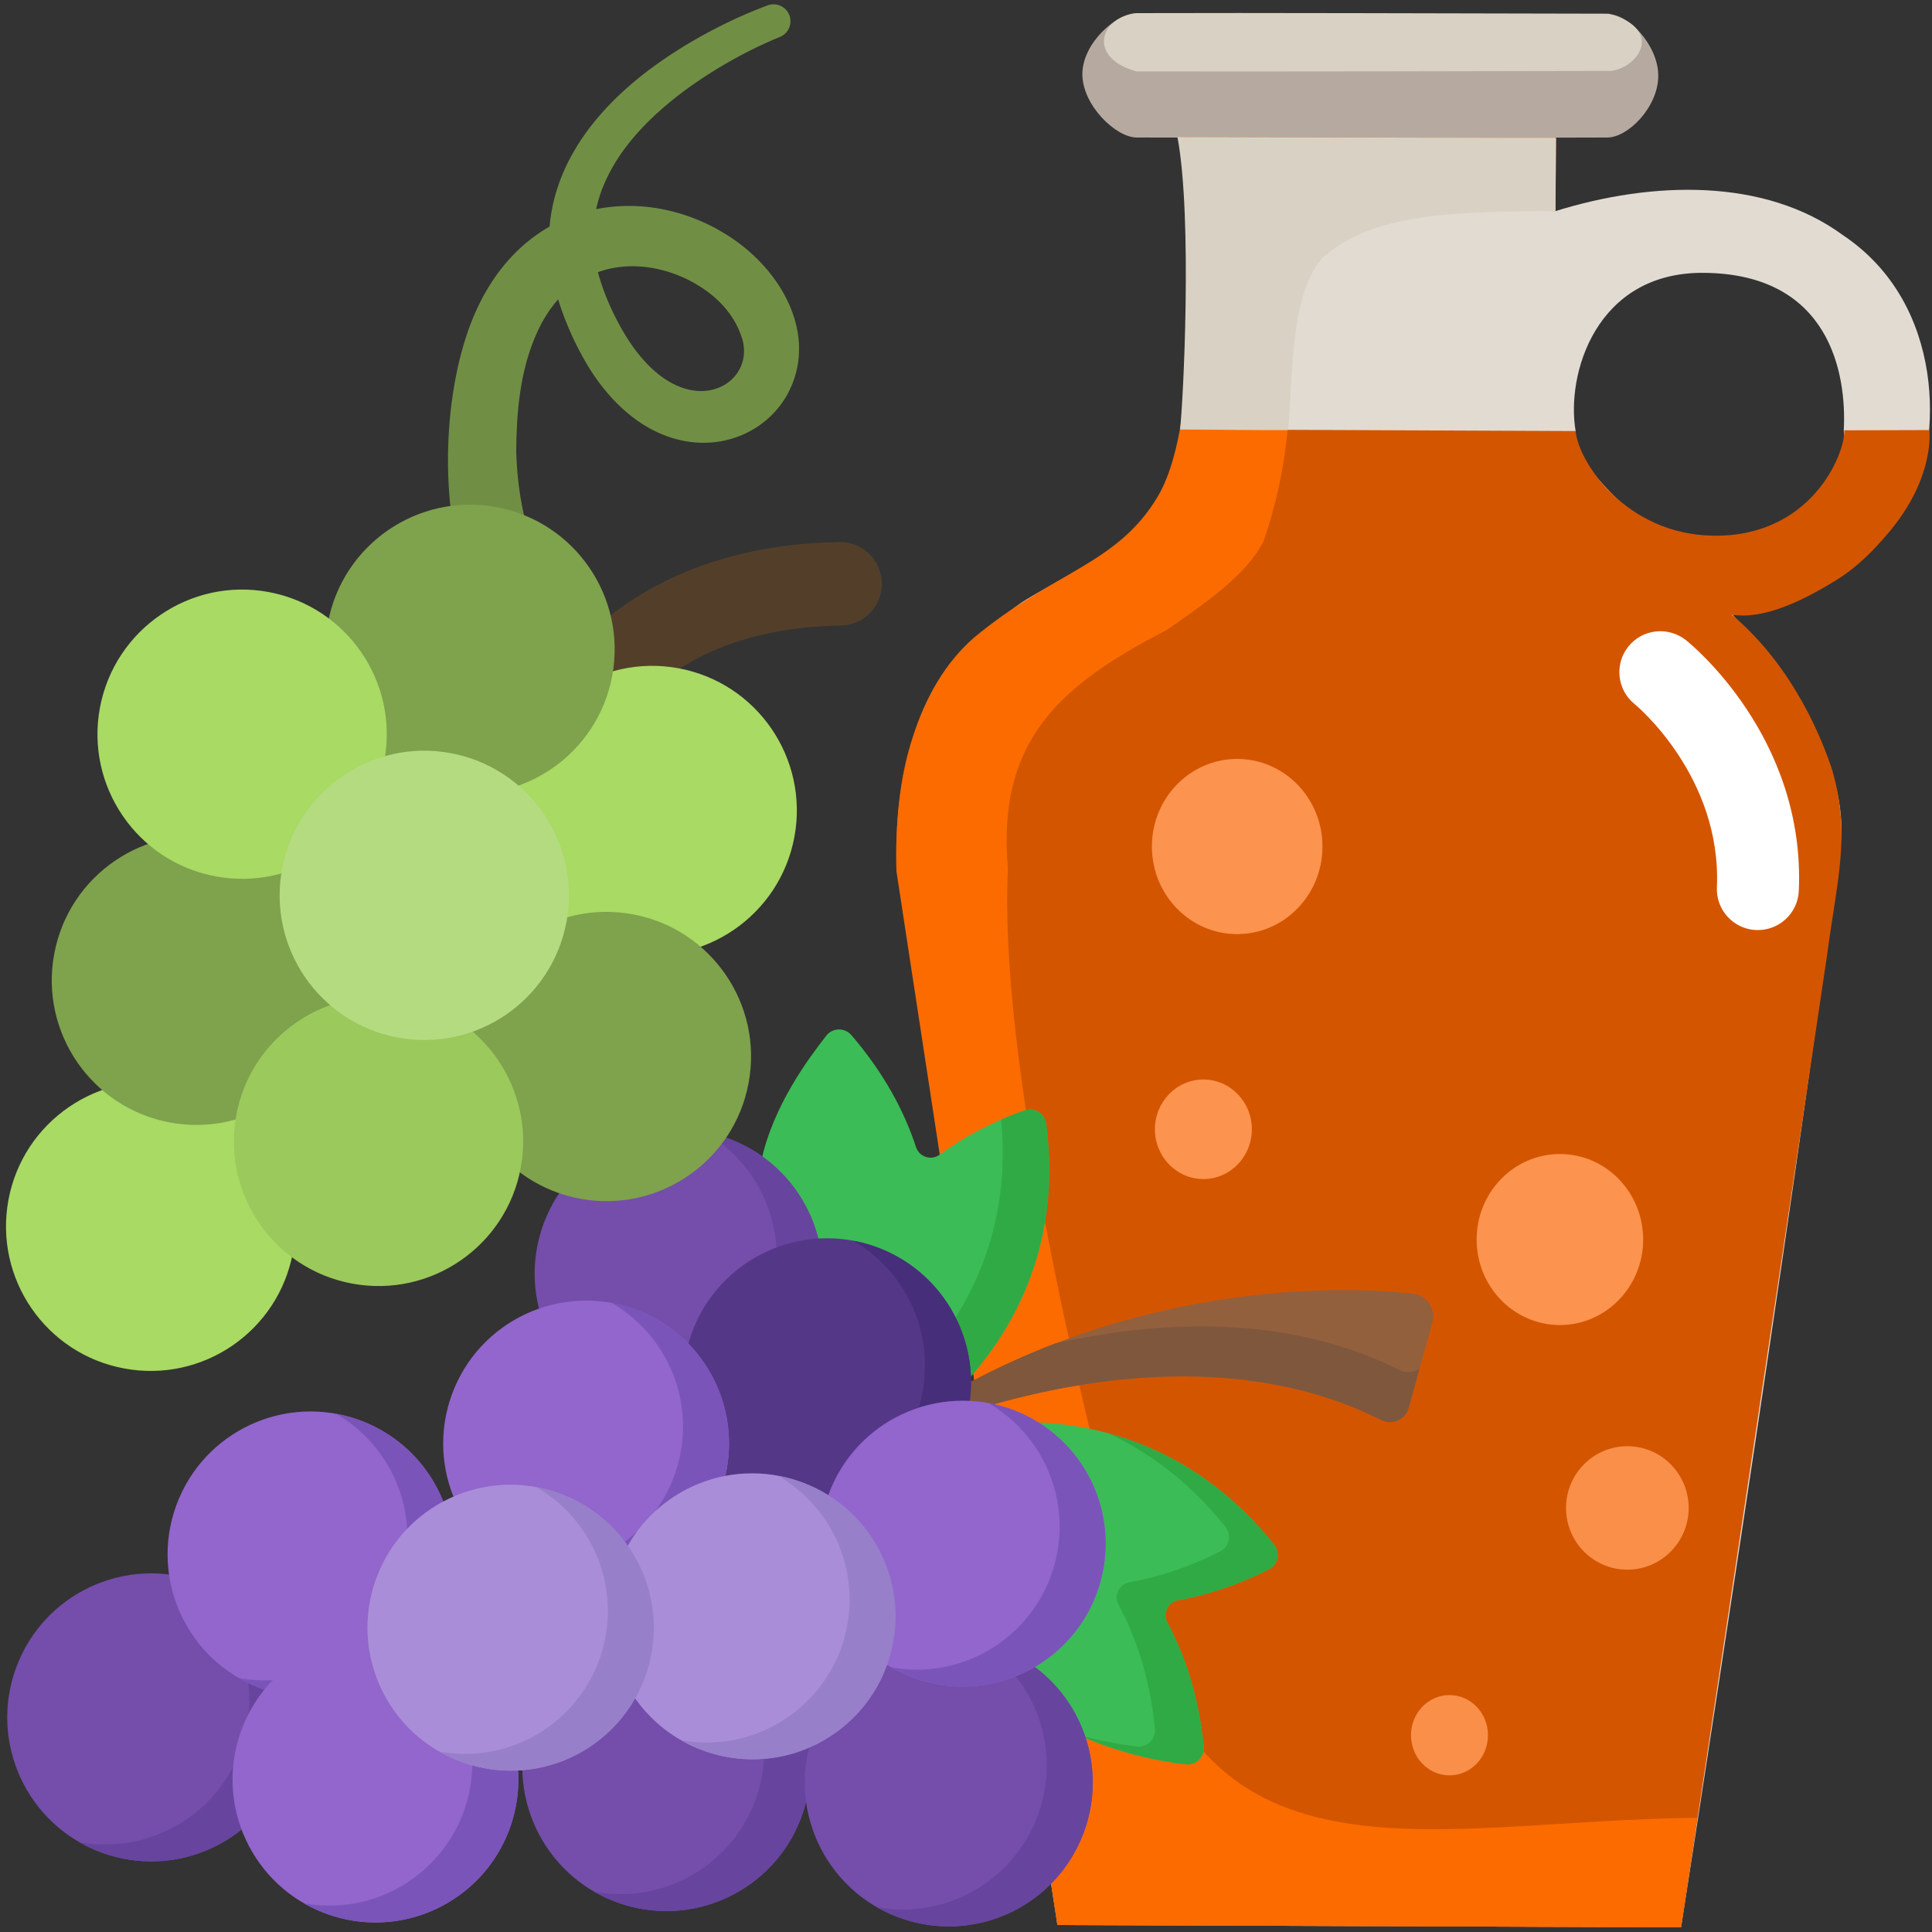 <?xml version="1.0" encoding="UTF-8" standalone="no"?>
<svg
   xmlns:dc="http://purl.org/dc/elements/1.1/"
   xmlns:cc="http://creativecommons.org/ns#"
   xmlns:rdf="http://www.w3.org/1999/02/22-rdf-syntax-ns#"
   xmlns:svg="http://www.w3.org/2000/svg"
   xmlns="http://www.w3.org/2000/svg"
   xmlns:sodipodi="http://sodipodi.sourceforge.net/DTD/sodipodi-0.dtd"
   xmlns:inkscape="http://www.inkscape.org/namespaces/inkscape"
   sodipodi:docname="grapemolasses (1).svg"
   inkscape:version="1.0 (4035a4f, 2020-05-01)"
   id="svg8"
   version="1.1"
   viewBox="0 0 512 512"
   height="512mm"
   width="512mm">
  <rect x="0" y="0" width="512" height="512" fill="#333333" stroke="none"/>
  <defs
     id="defs2" />
  <sodipodi:namedview
     inkscape:window-maximized="0"
     inkscape:window-y="23"
     inkscape:window-x="0"
     inkscape:window-height="723"
     inkscape:window-width="1366"
     showgrid="false"
     inkscape:document-rotation="0"
     inkscape:current-layer="layer1"
     inkscape:document-units="mm"
     inkscape:cy="1323.3711"
     inkscape:cx="1286.7044"
     inkscape:zoom="0.11911081"
     inkscape:pageshadow="2"
     inkscape:pageopacity="0.0"
     borderopacity="1.0"
     bordercolor="#666666"
     pagecolor="#ffffff"
     id="base" />
  <g
     id="layer1"
     inkscape:groupmode="layer"
     inkscape:label="Layer 1">
    <g
       transform="translate(-367.226,-4.692)"
       id="g1054">
      <path
         sodipodi:nodetypes="ccccscsccasccsssssac"
         id="path24-8"
         d="m 680.154,35.67 99.283,0.595 c 0,0 -0.016,17.102 0,24.375 25.781,-8.023 55.373,-8.809 76.049,6.274 27.843,18.518 25.969,55.424 18.22,69.914 -1.953,3.652 -17.603,-6.215 -17.863,-18.109 0.805,-14.922 -3.636,-41.55 -37.249,-41.723 -28.447,-0.146 -36.405,26.916 -33.808,41.93 -7.319,7.054 46.5,47.896 41.617,48.727 8.716,9.544 16.422,18.159 21.402,29.131 4.531,9.982 8.545,21.232 7.134,32.104 -13.088,100.849 -42.21,286.554 -42.21,286.554 l -165.274,-0.595 c 0,0 -28.894,-185.806 -42.21,-285.365 -0.711,-5.312 0.265,-12.827 1.431,-18.199 1.448,-6.672 3.52,-11.137 6.892,-16.877 7.466,-12.709 14.864,-24.545 26.753,-31.509 14.765,-8.649 26.457,-13.824 33.554,-22.437 4.454,-5.405 5.217,-12.132 6.278,-18.584 4.66,-28.354 0,-86.204 0,-86.204 z"
         style="fill:#e1dbd2;fill-opacity:1;stroke:none;stroke-width:0.328px;stroke-linecap:butt;stroke-linejoin:miter;stroke-opacity:1" />
      <path
         sodipodi:nodetypes="sccsccssccccccss"
         id="path868-1"
         d="m 631.106,169.834 c 22.683,-18.327 48.453,-21.179 49.728,-51.354 l 103.953,0.444 c 0.702,8.129 13.236,27.303 36.324,27.729 25.917,0.478 35.067,-21.43 34.881,-27.922 7.81,-0.021 14.708,-0.043 22.518,-0.064 0,0 1.717,12.684 -11.181,27.647 -3.686,4.277 -7.651,8.463 -13.263,11.973 -10.323,6.457 -20.127,10.553 -27.901,9.299 16.637,13.978 24.166,33.718 26.65,41.266 4.885,17.258 1.311,28.505 -1.381,48.863 -12.998,87.691 -38.704,257.725 -38.704,257.725 l -165.274,-0.595 c 0,0 -27.391,-186.122 -42.667,-282.399 -0.267,-29.59 7.462,-47.378 26.317,-62.612 z"
         style="fill:#d45500;fill-opacity:1;stroke:none;stroke-width:0.328px;stroke-linecap:butt;stroke-linejoin:miter;stroke-opacity:1" />
      <path
         sodipodi:nodetypes="sssssss"
         id="path1069-71"
         d="m 668.708,8.172 c 32.011,0.712 79.983,0.131 124.761,0.272 5.388,0.017 13.221,8.273 13.213,16.345 -0.009,8.252 -7.977,16.324 -13.486,16.344 -37.428,0.136 -81.311,0.108 -124.761,0 -5.501,-0.014 -14.444,-8.61 -14.368,-16.888 0.076,-8.256 9.156,-16.194 14.641,-16.072 z"
         style="fill:#b6aaa0;fill-opacity:1;stroke:none;stroke-width:0.328px;stroke-linecap:butt;stroke-linejoin:miter;stroke-opacity:1" />
      <path
         style="fill:#d9d2c4;fill-opacity:1;stroke:none;stroke-width:0.241px;stroke-linecap:butt;stroke-linejoin:miter;stroke-opacity:1"
         d="m 668.708,8.172 c 32.286,-0.107 79.983,0.071 124.761,0.147 14.373,3.825 8.674,13.901 0.805,15.167 -37.428,0.073 -82.388,0.187 -125.838,0.129 -13.174,-3.545 -9.837,-14.618 0.272,-15.443 z"
         id="path1069-7-3"
         sodipodi:nodetypes="ccccc" />
      <ellipse
         ry="16.357"
         rx="16.251"
         cy="404.313"
         cx="798.491"
         id="path870-72-0"
         style="opacity:0.923;fill:#fc944f;fill-opacity:1;stroke:none;stroke-width:3.253;stroke-linecap:round;stroke-linejoin:round;stroke-opacity:1" />
      <ellipse
         style="opacity:0.923;fill:#fc944f;fill-opacity:1;stroke:none;stroke-width:2.079;stroke-linecap:round;stroke-linejoin:round;stroke-opacity:1"
         id="path870-72-9-0-4-4"
         cx="751.354"
         cy="464.541"
         rx="10.202"
         ry="10.636" />
      <ellipse
         ry="22.663"
         rx="22.066"
         cy="333.18"
         cx="780.615"
         id="path870-9-6"
         style="opacity:0.923;fill:#ff9955;fill-opacity:1;stroke:none;stroke-width:4.462;stroke-linecap:round;stroke-linejoin:round;stroke-opacity:1" />
      <path
         style="fill:#fc6b00;fill-opacity:1;stroke:none;stroke-width:0.263px;stroke-linecap:butt;stroke-linejoin:miter;stroke-opacity:1"
         d="m 779.59,41.257 -0.152,19.383 c -31.826,-1.264 -54.856,1.832 -62.647,11.847 -13.636,17.531 -1.537,36.972 -14.661,75.537 -4.669,9.361 -16.176,16.901 -25.67,23.609 -28.287,14.566 -45.094,29.238 -42.132,63.189 -3.146,65.777 33.549,194.688 33.549,194.688 17.893,78.612 79.003,57.555 149.108,56.927 l -4.255,29.003 -165.274,-0.588 -42.667,-279.278 c -0.782,-25.043 5.374,-48.668 20.574,-61.919 20.947,-17.425 37.94,-19.359 48.66,-37.341 14.244,-23.893 6.131,-95.34 6.131,-95.34 z"
         id="path202"
         sodipodi:nodetypes="ccscccccccccscc" />
      <path
         sodipodi:nodetypes="ccccccc"
         id="path202-1"
         d="m 779.59,41.257 -0.152,19.383 c -31.826,-0.008 -49.858,1.668 -61.967,12.608 -8.693,10.472 -7.509,32.705 -8.917,45.414 -6.647,0.085 -23.614,-0.168 -28.607,-0.144 0.799,-6.352 3.359,-55.903 -0.679,-77.507 z"
         style="fill:#d9d2c4;fill-opacity:1;stroke:none;stroke-width:0.263px;stroke-linecap:butt;stroke-linejoin:miter;stroke-opacity:1" />
      <ellipse
         style="opacity:0.923;fill:#ff9955;fill-opacity:1;stroke:none;stroke-width:4.57;stroke-linecap:round;stroke-linejoin:round;stroke-opacity:1"
         id="path870-9-6-9"
         cx="695.091"
         cy="229.029"
         rx="22.603"
         ry="23.214" />
      <ellipse
         ry="13.193"
         rx="12.846"
         cy="303.964"
         cx="686.134"
         id="path870-9-6-9-2"
         style="opacity:0.923;fill:#ff9955;fill-opacity:1;stroke:none;stroke-width:2.598;stroke-linecap:round;stroke-linejoin:round;stroke-opacity:1" />
    </g>
    <g
       transform="matrix(-0.592,-0.217,-0.217,0.592,396.631,309.533)"
       id="g1245">
      <circle
         style="fill:#744eaa"
         cx="451.47"
         cy="411.426"
         r="60.52"
         id="circle1109" />
      <path
         style="fill:#67449e"
         d="m 458.328,470.367 c -32.552,-7.577 -52.798,-40.109 -45.22,-72.661 5.679,-24.395 25.372,-41.877 48.586,-45.918 -31.354,-5.403 -61.858,14.532 -69.164,45.918 -7.577,32.552 12.668,65.083 45.22,72.661 8.157,1.899 16.312,2.049 24.074,0.698 -1.164,-0.201 -2.33,-0.426 -3.496,-0.698 z"
         id="path1111" />
      <path
         style="fill:#93603e"
         d="m 172.053,169.022 c 1.505,0.35 2.979,0.765 4.429,1.221 0.593,-2.533 1.355,-4.98 2.241,-7.355 C 117.938,93.787 42.339,68.364 14.9,61.717 9.09,60.31 3.479,64.38 3.003,70.315 l -2.977,37.101 c -0.407,5.074 3.959,9.33 9.007,8.745 62.963,-7.295 121.331,24.772 158.144,51.952 1.624,0.24 3.249,0.53 4.876,0.909 z"
         id="path1113" />
      <path
         style="fill:#7f573c"
         d="M 148.749,133.05 C 112.325,109.657 62.328,87.631 9.034,93.805 5.901,94.168 3.033,92.664 1.403,90.26 l -1.377,17.156 c -0.407,5.074 3.959,9.33 9.007,8.745 62.963,-7.295 121.331,24.772 158.144,51.952 1.623,0.241 3.249,0.531 4.875,0.909 1.506,0.35 2.979,0.765 4.429,1.22 0.593,-2.533 1.355,-4.98 2.241,-7.355 -9.698,-11.025 -19.775,-20.934 -29.973,-29.837 z"
         id="path1115" />
      <path
         style="fill:#3bbc56"
         d="m 83.067,284.142 c 7.706,-9.393 18.096,-16.257 29.723,-19.645 1.882,2.214 -20.481,-19.894 -12.856,-52.653 5.358,-23.018 23.29,-39.825 44.841,-44.875 -28.386,-9.372 -68.967,-11.869 -111.454,13.864 -3.688,2.234 -4.446,7.277 -1.521,10.445 5.956,6.453 16.773,16.835 31.348,25.34 3.82,2.229 4.338,7.473 1.036,10.415 -12.046,10.734 -23.214,24.926 -32.267,43.656 -1.876,3.881 0.238,8.528 4.415,9.592 9.275,2.361 27.99,5.487 46.735,3.861 z"
         id="path1117" />
      <path
         style="fill:#30aa44"
         d="m 58.169,280.28 c -4.177,-1.063 -6.291,-5.711 -4.415,-9.592 9.053,-18.73 20.221,-32.922 32.267,-43.655 3.302,-2.942 2.784,-8.186 -1.036,-10.415 -14.575,-8.505 -25.392,-18.887 -31.348,-25.34 -2.925,-3.168 -2.167,-8.211 1.521,-10.445 20.775,-12.583 41.09,-18.404 59.751,-19.984 -24.066,-2.056 -52.376,2.292 -81.588,19.984 -3.688,2.234 -4.446,7.277 -1.521,10.445 5.956,6.453 16.773,16.835 31.348,25.34 3.82,2.23 4.338,7.473 1.036,10.415 -12.046,10.734 -23.214,24.926 -32.267,43.655 -1.876,3.881 0.238,8.528 4.415,9.592 9.254,2.357 27.905,5.472 46.609,3.87 -10.289,-0.778 -19.224,-2.457 -24.772,-3.87 z"
         id="path1119" />
      <path
         style="fill:#3bbc56"
         d="m 248.579,125.439 c 3.422,0.796 6.7,1.881 9.829,3.204 7.702,-11.945 19.4,-20.697 32.789,-24.842 3.426,-23.897 -3.962,-47.939 -7.506,-59.05 -1.31,-4.107 -6.074,-5.941 -9.837,-3.838 -18.159,10.149 -31.663,22.139 -41.663,34.801 -2.741,3.471 -8.006,3.265 -10.458,-0.415 -9.356,-14.044 -20.361,-24.226 -27.156,-29.789 -3.337,-2.731 -8.325,-1.676 -10.336,2.138 -23.516,44.605 -17.203,85.46 -5.809,113.335 11.015,-26.72 41.083,-42.309 70.147,-35.544 z"
         id="path1121" />
      <path
         style="fill:#30aa44"
         d="m 202.547,52.579 c -2.977,-2.846 -5.709,-5.219 -7.97,-7.069 -3.336,-2.731 -8.325,-1.676 -10.336,2.138 -23.516,44.604 -17.203,85.46 -5.809,113.335 3.247,-7.878 8.161,-14.778 14.207,-20.433 -5.857,-24.582 -5.898,-55.154 9.908,-87.971 z"
         id="path1123" />
      <circle
         style="fill:#744eaa"
         cx="307.53"
         cy="160.006"
         r="60.52"
         id="circle1125" />
      <path
         style="fill:#67449e"
         d="m 314.387,218.949 c -32.552,-7.577 -52.798,-40.109 -45.22,-72.661 5.679,-24.395 25.372,-41.877 48.586,-45.918 -31.354,-5.403 -61.858,14.532 -69.164,45.918 -7.577,32.552 12.668,65.083 45.22,72.661 8.157,1.899 16.312,2.049 24.074,0.698 -1.165,-0.201 -2.33,-0.427 -3.496,-0.698 z"
         id="path1127" />
      <circle
         style="fill:#744eaa"
         cx="241.01"
         cy="356.526"
         r="60.52"
         id="circle1129" />
      <path
         style="fill:#67449e"
         d="m 247.873,415.467 c -32.552,-7.577 -52.798,-40.109 -45.22,-72.66 5.679,-24.395 25.372,-41.877 48.586,-45.918 -31.354,-5.403 -61.858,14.532 -69.164,45.918 -7.577,32.552 12.668,65.083 45.22,72.66 8.157,1.899 16.312,2.049 24.074,0.698 -1.164,-0.201 -2.33,-0.427 -3.496,-0.698 z"
         id="path1131" />
      <circle
         style="fill:#744eaa"
         cx="127.34"
         cy="321.726"
         r="60.52"
         id="circle1133" />
      <path
         style="fill:#67449e"
         d="m 134.202,380.664 c -32.552,-7.577 -52.798,-40.109 -45.22,-72.661 5.679,-24.395 25.372,-41.877 48.586,-45.918 -31.354,-5.403 -61.858,14.532 -69.164,45.918 -7.577,32.552 12.668,65.083 45.22,72.661 8.157,1.899 16.312,2.049 24.074,0.698 -1.165,-0.201 -2.33,-0.427 -3.496,-0.698 z"
         id="path1135" />
      <circle
         style="fill:#553788"
         cx="233.25"
         cy="181.426"
         r="60.52"
         id="circle1137" />
      <path
         style="fill:#462e7a"
         d="m 240.132,240.368 c -32.552,-7.577 -52.798,-40.109 -45.22,-72.661 5.678,-24.391 25.366,-41.871 48.574,-45.916 -31.359,-5.412 -61.872,14.525 -69.179,45.916 -7.577,32.552 12.668,65.083 45.22,72.661 8.161,1.9 16.321,2.049 24.086,0.695 -1.16,-0.2 -2.32,-0.425 -3.481,-0.695 z"
         id="path1139" />
      <circle
         style="fill:#9266cc"
         cx="319.48"
         cy="240.436"
         r="60.06"
         id="circle1141" />
      <path
         style="fill:#7b54ba"
         d="m 326.466,298.931 c -32.309,-7.521 -52.403,-39.809 -44.883,-72.118 5.63,-24.185 25.139,-41.523 48.145,-45.56 -31.155,-5.424 -61.49,14.374 -68.75,45.56 -7.521,32.309 12.574,64.597 44.883,72.118 8.124,1.891 16.246,2.033 23.974,0.677 -1.123,-0.195 -2.245,-0.415 -3.369,-0.677 z"
         id="path1143" />
      <circle
         style="fill:#9266cc"
         cx="412.2"
         cy="324.056"
         r="60.06"
         id="circle1145" />
      <path
         style="fill:#7b54ba"
         d="m 419.185,382.553 c -32.309,-7.521 -52.403,-39.809 -44.883,-72.118 5.63,-24.185 25.139,-41.523 48.145,-45.56 -31.155,-5.424 -61.49,14.374 -68.75,45.56 -7.521,32.309 12.574,64.597 44.883,72.118 8.124,1.891 16.246,2.033 23.974,0.677 -1.123,-0.195 -2.245,-0.415 -3.369,-0.677 z"
         id="path1147" />
      <circle
         style="fill:#9266cc"
         cx="354"
         cy="403.526"
         r="60.06"
         id="circle1149" />
      <path
         style="fill:#7b54ba"
         d="m 360.988,462.024 c -32.309,-7.521 -52.403,-39.809 -44.883,-72.118 5.63,-24.185 25.139,-41.523 48.145,-45.56 -31.155,-5.424 -61.49,14.374 -68.75,45.56 -7.521,32.309 12.574,64.597 44.883,72.118 8.124,1.891 16.246,2.033 23.974,0.677 -1.123,-0.196 -2.246,-0.416 -3.369,-0.677 z"
         id="path1151" />
      <circle
         style="fill:#9266cc"
         cx="156.37"
         cy="225.466"
         r="60.06"
         id="circle1153" />
      <path
         style="fill:#7b54ba"
         d="m 163.354,283.961 c -32.309,-7.521 -52.403,-39.809 -44.883,-72.118 5.63,-24.185 25.139,-41.523 48.145,-45.56 -31.155,-5.424 -61.49,14.374 -68.75,45.56 -7.521,32.309 12.574,64.597 44.883,72.118 8.124,1.891 16.246,2.033 23.974,0.677 -1.123,-0.195 -2.246,-0.415 -3.369,-0.677 z"
         id="path1155" />
      <circle
         style="fill:#aa8dd8"
         cx="228.98"
         cy="284.596"
         r="60.06"
         id="circle1157" />
      <path
         style="fill:#987fc9"
         d="m 235.714,343.092 c -32.309,-7.521 -52.404,-39.809 -44.883,-72.118 5.63,-24.185 25.138,-41.523 48.144,-45.56 -31.155,-5.424 -61.49,14.374 -68.749,45.56 -7.521,32.309 12.574,64.597 44.883,72.118 8.124,1.891 16.245,2.033 23.973,0.677 -1.122,-0.195 -2.245,-0.415 -3.368,-0.677 z"
         id="path1159" />
      <circle
         style="fill:#aa8dd8"
         cx="322.73"
         cy="324.056"
         r="60.06"
         id="circle1161" />
      <path
         style="fill:#987fc9"
         d="m 329.456,382.553 c -32.309,-7.521 -52.404,-39.809 -44.883,-72.118 5.63,-24.185 25.138,-41.523 48.144,-45.56 -31.155,-5.424 -61.49,14.374 -68.749,45.56 -7.521,32.309 12.574,64.597 44.883,72.118 8.124,1.891 16.245,2.033 23.973,0.677 -1.122,-0.195 -2.244,-0.415 -3.368,-0.677 z"
         id="path1163" />
      <g
         id="g1165" />
      <g
         id="g1167" />
      <g
         id="g1169" />
      <g
         id="g1171" />
      <g
         id="g1173" />
      <g
         id="g1175" />
      <g
         id="g1177" />
      <g
         id="g1179" />
      <g
         id="g1181" />
      <g
         id="g1183" />
      <g
         id="g1185" />
      <g
         id="g1187" />
      <g
         id="g1189" />
      <g
         id="g1191" />
      <g
         id="g1193" />
    </g>
    <g
       transform="matrix(-0.565,0.209,0.209,0.565,203.592,-11.096)"
       id="g1332">
      <path
         style="fill:#708f44"
         d="m 7.443,19.397 c 18.014,-0.016 39.578,2.768 58.821,8.524 31.877,9.563 59.404,28.179 69.039,60.166 5.641,18.425 3.976,42.206 0.349,57.169 -12.925,52.47 -59.711,58.002 -80.99,33.653 -16.325,-18.456 -12.501,-47.308 3.172,-69.062 25.678,-35.651 77.469,-48.932 116.881,-8.582 22.25,22.696 43.914,67.997 45.422,112.357 0.433,13.091 -0.664,24.499 -2.13,33.732 -1.482,9.243 -3.286,16.352 -4.597,21.157 -0.669,2.398 -1.203,4.232 -1.587,5.457 -0.376,1.229 -0.57,1.864 -0.57,1.864 -2.971,9.703 -13.244,15.159 -22.947,12.189 -9.703,-2.971 -15.16,-13.244 -12.189,-22.947 0.105,-0.34 0.217,-0.675 0.339,-1.004 l 0.09,-0.241 c 0,0 0.192,-0.513 0.564,-1.507 0.38,-0.992 0.91,-2.473 1.582,-4.41 1.319,-3.877 3.149,-9.603 4.811,-17.016 1.65,-7.409 3.09,-16.521 3.394,-27.044 0.475,-17.555 -2.348,-32.947 -7.544,-48.595 0.009,0.019 -0.1,-0.285 0.006,0 -6.16,-16.22 -13.439,-31.727 -25.116,-44.308 -27.419,-29.714 -60.212,-16.642 -75.893,4.027 -6.47,8.424 -10.262,18.167 -9.456,28.856 -0.071,-0.654 -0.008,-0.1 -0.019,-0.209 0.173,1.33 0.524,5.55 3.874,9.678 9.147,11.4 33.159,9.793 42.313,-23.371 3.505,-12.716 5.176,-32.476 1.391,-46.44 C 109.525,67.5 86.562,52.431 61.178,43.907 43.974,38.134 24.195,34.853 7.203,34.291 3.092,34.155 -0.131,30.713 0.004,26.601 0.136,22.577 3.45,19.405 7.443,19.397 Z"
         id="path1247" />
      <path
         style="fill:#533f29"
         d="m 196.559,302.017 c -3.834,0 -7.7,-1.195 -11.003,-3.674 -31.223,-23.417 -69.452,-27.428 -113.632,-11.915 -9.562,3.36 -20.047,-1.673 -23.407,-11.243 -3.359,-9.568 1.673,-20.047 11.243,-23.407 55.66,-19.541 106.779,-13.599 147.83,17.188 8.113,6.084 9.757,17.593 3.673,25.707 -3.607,4.807 -9.122,7.344 -14.704,7.344 z"
         id="path1249" />
      <path
         style="fill:#a8da64"
         d="m 145.36,279.321 c 30.156,-17.981 69.231,-8.11 87.243,22.016 17.999,30.169 8.147,69.246 -22.024,87.228 -30.167,18.017 -69.254,8.166 -87.258,-22.003 -17.98,-30.169 -8.144,-69.238 22.039,-87.241 z"
         id="path1251" />
      <g
         id="g1257">
        <path
           style="fill:#7fa24d"
           d="m 201.796,373.853 c 30.151,-18.002 69.223,-8.128 87.225,22.038 18,30.15 8.126,69.21 -22.022,87.229 -30.171,17.982 -69.223,8.14 -87.227,-22.028 -18.013,-30.148 -8.143,-69.239 22.024,-87.239 z"
           id="path1253" />
        <path
           style="fill:#7fa24d"
           d="m 195.919,185.026 c 30.164,-18.002 69.241,-8.13 87.227,22.058 18.012,30.13 8.154,69.185 -22.01,87.218 -30.18,18.004 -69.238,8.149 -87.241,-22.037 -17.978,-30.132 -8.144,-69.237 22.024,-87.239 z"
           id="path1255" />
      </g>
      <path
         style="fill:#a8da64"
         d="m 415.771,374.331 c 30.134,-17.982 69.248,-8.097 87.227,22.04 18.002,30.167 8.163,69.238 -22.023,87.223 -30.167,18.018 -69.221,8.159 -87.254,-22.005 -17.987,-30.168 -8.15,-69.235 22.05,-87.258 z"
         id="path1259" />
      <path
         style="fill:#7fa24d"
         d="m 359.335,279.799 c 30.169,-17.999 69.233,-8.095 87.233,22.055 18.012,30.15 8.138,69.207 -22.008,87.225 -30.182,18.017 -69.24,8.127 -87.241,-22.037 -17.998,-30.136 -8.144,-69.225 22.016,-87.243 z"
         id="path1261" />
      <path
         style="fill:#a8da64"
         d="m 302.922,185.26 c 30.133,-17.99 69.227,-8.109 87.242,22.042 17.981,30.154 8.146,69.24 -22.04,87.227 -30.149,18.012 -69.238,8.162 -87.237,-22.007 -17.999,-30.148 -8.148,-69.237 22.035,-87.262 z"
         id="path1263" />
      <path
         style="fill:#9bc95c"
         d="m 308.783,374.09 c 30.152,-17.981 69.231,-8.11 87.241,22.024 18.002,30.168 8.13,69.241 -22.037,87.243 -30.167,18.014 -69.239,8.143 -87.237,-22.007 -17.981,-30.15 -8.149,-69.236 22.033,-87.26 z"
         id="path1265" />
      <path
         style="fill:#b5db81"
         d="m 252.365,279.539 c 30.136,-17.977 69.231,-8.074 87.229,22.057 17.982,30.158 8.142,69.206 -22.04,87.23 -30.15,18.012 -69.226,8.14 -87.24,-22.026 -18,-30.149 -8.162,-69.216 22.051,-87.261 z"
         id="path1267" />
      <g
         id="g1269" />
      <g
         id="g1271" />
      <g
         id="g1273" />
      <g
         id="g1275" />
      <g
         id="g1277" />
      <g
         id="g1279" />
      <g
         id="g1281" />
      <g
         id="g1283" />
      <g
         id="g1285" />
      <g
         id="g1287" />
      <g
         id="g1289" />
      <g
         id="g1291" />
      <g
         id="g1293" />
      <g
         id="g1295" />
      <g
         id="g1297" />
    </g>
    <path
       style="fill:#ffffff;stroke-width:10.865"
       d="m 463.446,246.215 c 0.625,0.141 1.252,0.226 1.925,0.254 5.99,0.255 11.064,-4.384 11.331,-10.382 1.791,-40.768 -28.646,-65.438 -29.93,-66.462 -4.755,-3.719 -11.547,-2.929 -15.27,1.746 -3.715,4.689 -2.954,11.508 1.719,15.242 0.462,0.371 23.057,19.203 21.776,48.537 -0.239,5.325 3.414,9.932 8.449,11.064 z"
       id="path18" />
  </g>
</svg>
